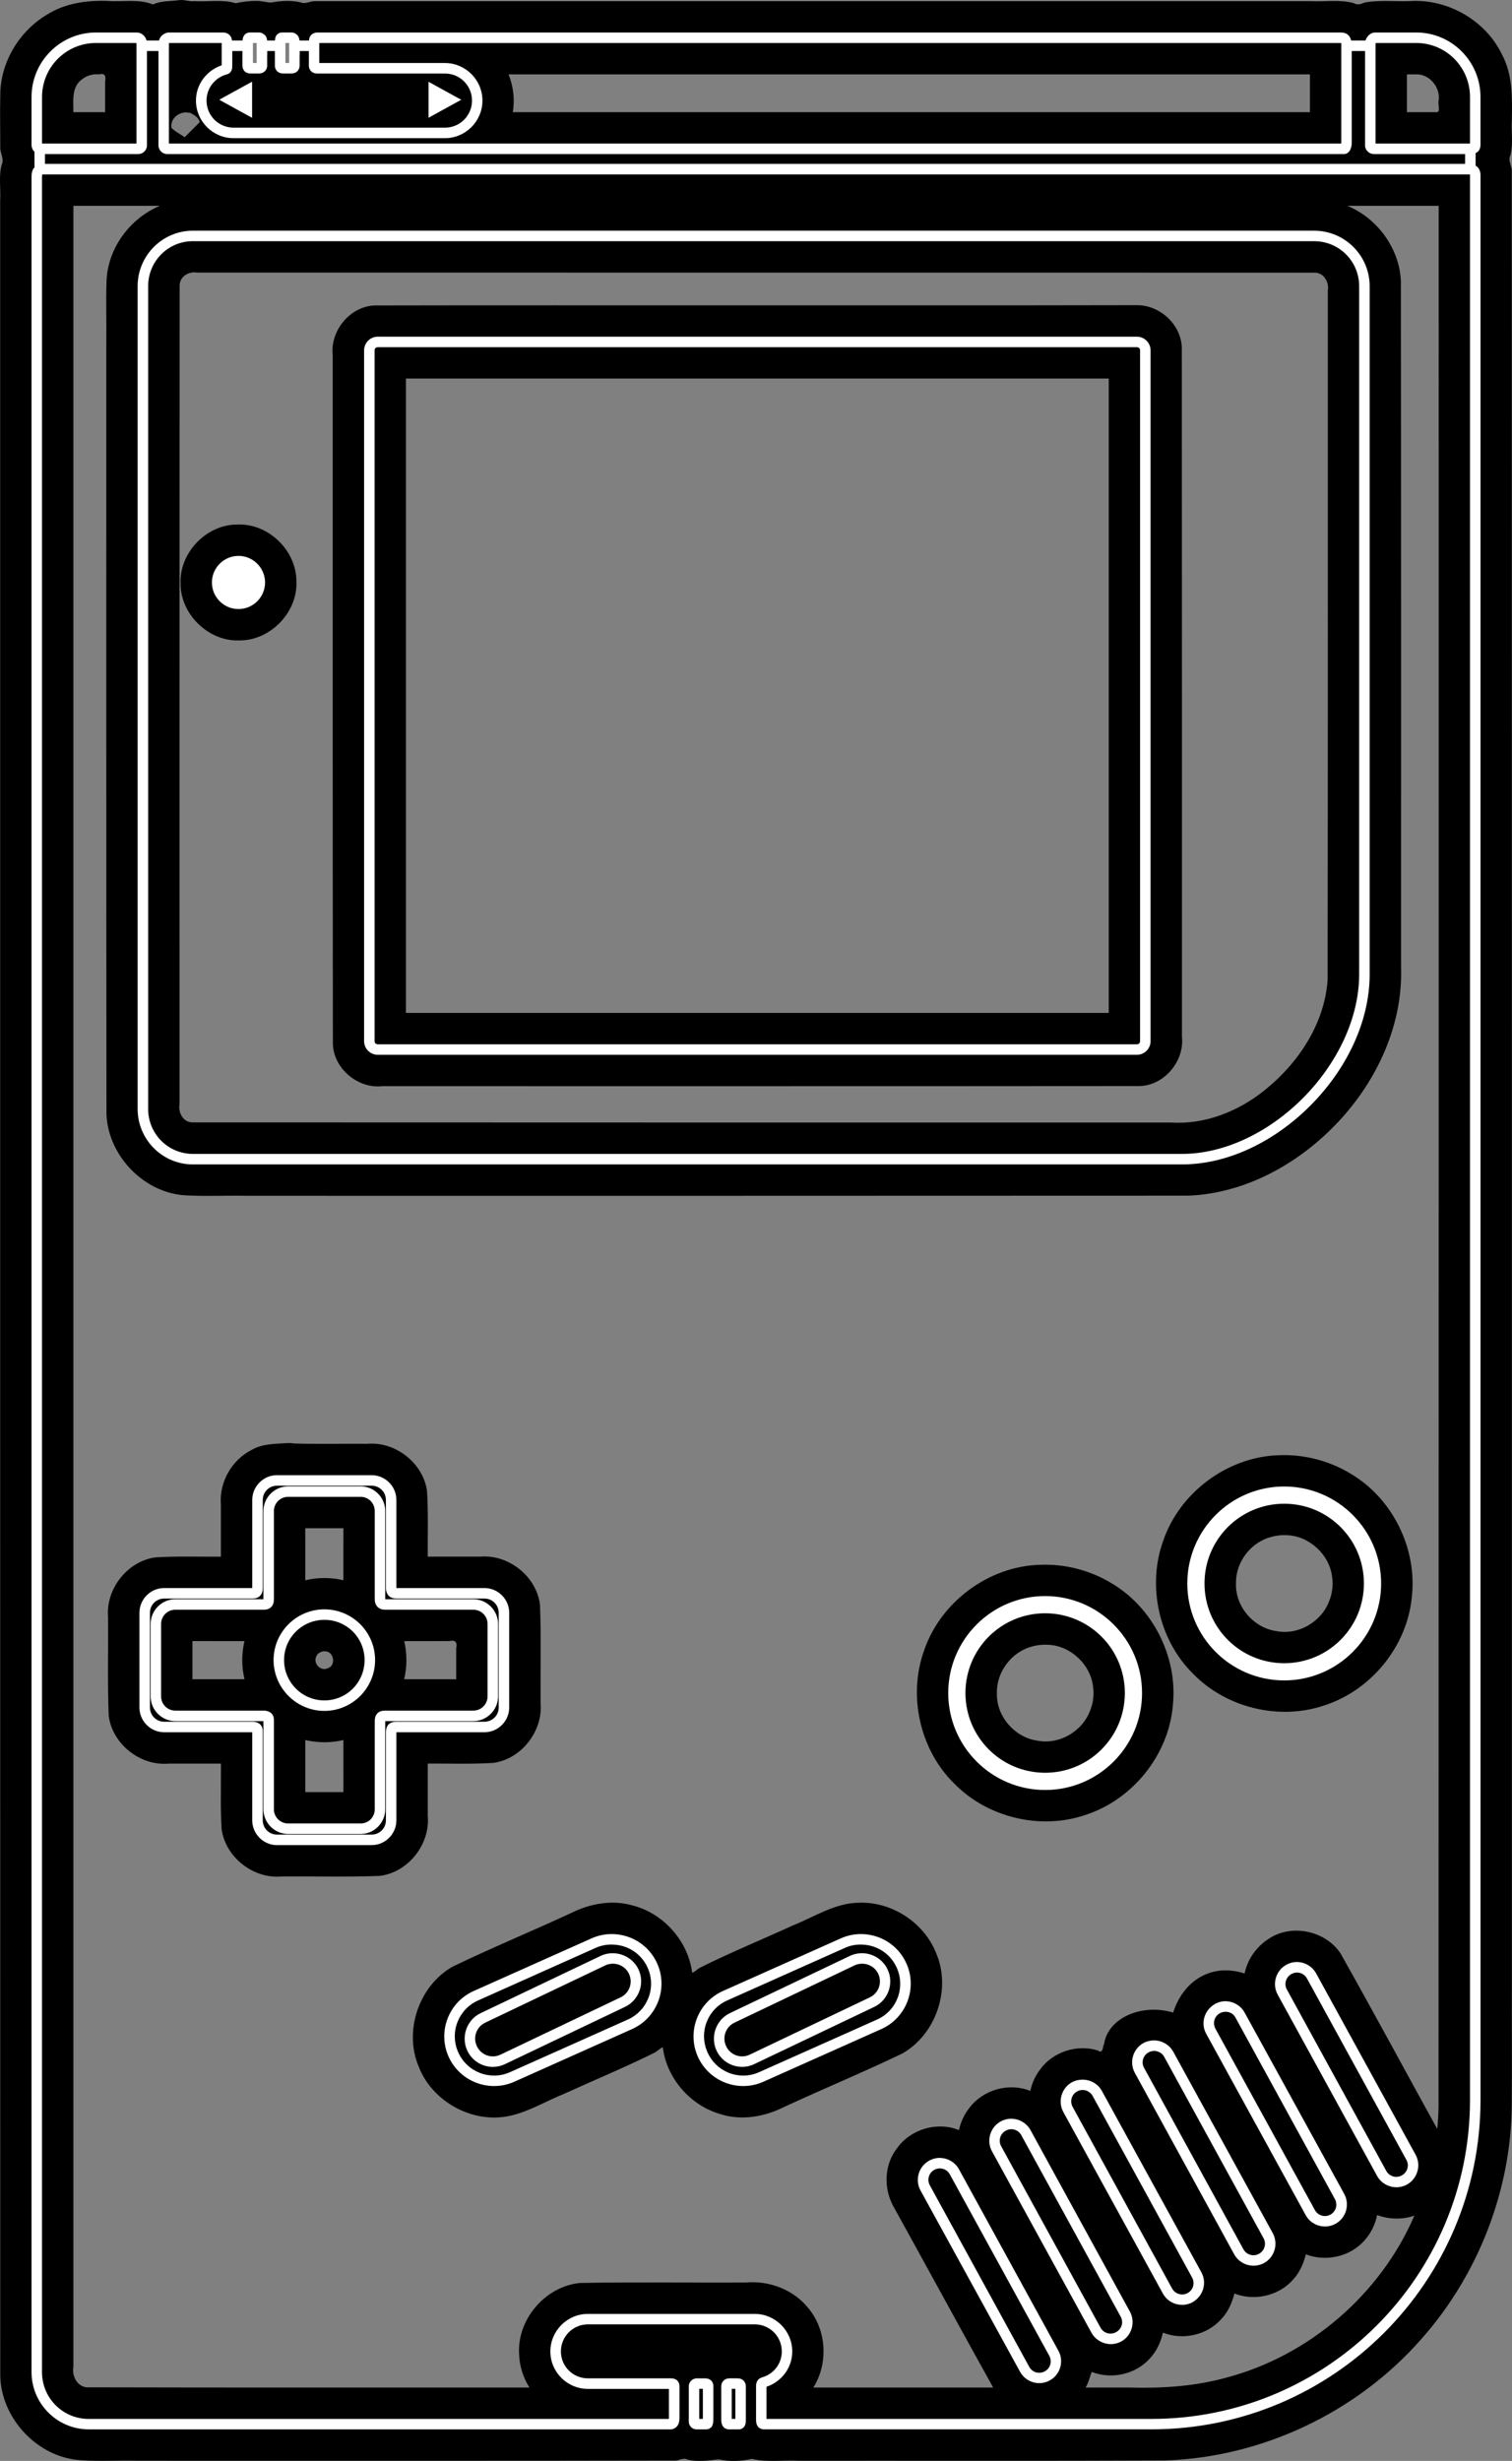 <?xml version="1.0" encoding="UTF-8" standalone="no"?>
<!-- Generator: Adobe Illustrator 13.0.0, SVG Export Plug-In . SVG Version: 6.00 Build 14948)  -->

<svg
   version="1.2"
   id="Layer_3"
   x="0px"
   y="0px"
   width="192.833"
   height="313.693"
   viewBox="0 0 192.833 313.693"
   xml:space="preserve"
   sodipodi:docname="controller.svg"
   inkscape:version="1.1.2 (0a00cf5339, 2022-02-04)"
   xmlns:inkscape="http://www.inkscape.org/namespaces/inkscape"
   xmlns:sodipodi="http://sodipodi.sourceforge.net/DTD/sodipodi-0.dtd"
   xmlns="http://www.w3.org/2000/svg"
   xmlns:svg="http://www.w3.org/2000/svg"
   xmlns:rdf="http://www.w3.org/1999/02/22-rdf-syntax-ns#"
   xmlns:cc="http://creativecommons.org/ns#"
   xmlns:dc="http://purl.org/dc/elements/1.1/"
   xmlns:ns="&amp;ns_sfw;"><rect x="0" y="0" width="192.833" height="313.693" fill="#808080" stroke="none"/><defs
   id="defs43" /><sodipodi:namedview
   id="namedview41"
   pagecolor="#ffffff"
   bordercolor="#666666"
   borderopacity="1.0"
   inkscape:pageshadow="2"
   inkscape:pageopacity="0.0"
   inkscape:pagecheckerboard="0"
   showgrid="false"
   fit-margin-top="0"
   fit-margin-left="0"
   fit-margin-right="0"
   fit-margin-bottom="0"
   inkscape:zoom="1.451521"
   inkscape:cx="27.212833"
   inkscape:cy="127.10804"
   inkscape:window-width="1920"
   inkscape:window-height="996"
   inkscape:window-x="0"
   inkscape:window-y="0"
   inkscape:window-maximized="1"
   inkscape:current-layer="Layer_3" />
<path
   id="path3"
   style="fill:#000000"
   d="m 22.891,0.015 c -1.13,0.162 -2.326,0.062 -3.385,0.553 -1.848,-0.742 -3.869,-0.293 -5.8,-0.449 -2.637,-0.084 -5.374,0.284 -7.65,1.708 -3.621,2.125 -6.064,6.186 -6.021,10.413 -0.054,2.18 0.004,4.363 -0.001,6.541 -0.035,0.762 0.541,1.48 0.182,2.21 -0.399,1.481 -0.106,3.037 -0.195,4.551 0.003,92.446 -0.007,184.893 0.012,277.339 0.137,5.433 4.767,10.359 10.213,10.714 2.453,0.182 4.917,0.007 7.375,0.072 22.866,-0.008 45.732,0.025 68.598,-0.025 0.513,-0.056 0.976,-0.392 1.477,-0.115 1.298,0.317 2.678,0.104 3.954,-0.036 1.389,0.311 2.875,0.241 4.236,-0.06 1.94,0.466 3.947,0.135 5.919,0.237 15.589,-0.013 31.179,0.036 46.768,-0.035 12.402,-0.394 24.504,-6.145 32.687,-15.466 7.218,-8.128 11.443,-18.874 11.543,-29.757 0.044,-5.246 -0.006,-10.492 0.016,-15.738 -0.004,-76.93 0.01,-153.861 -0.014,-230.791 0.051,-0.738 -0.548,-1.412 -0.16,-2.111 0.349,-1.523 0.084,-2.973 0.17,-4.48 0.047,-2.828 0.112,-5.81 -1.275,-8.374 -2.102,-4.344 -6.96,-7.108 -11.765,-6.77 -1.911,0.062 -3.856,-0.169 -5.743,0.182 -0.479,0.192 -0.909,0.355 -1.385,0.067 -1.8,-0.483 -3.685,-0.15 -5.522,-0.248 H 40.266 c -0.688,-0.038 -1.334,0.448 -1.991,0.134 -1.201,-0.25 -2.481,-0.185 -3.671,0.042 -0.633,0.014 -1.32,-0.258 -1.991,-0.2 -0.857,-0.013 -1.747,0.119 -2.554,0.287 -1.71,-0.515 -3.513,-0.153 -5.266,-0.263 -0.657,0.086 -1.25,-0.213 -1.902,-0.129 z m 10.09,5.186 c 1.294,0.335 1.522,2.397 0.258,2.924 -0.458,0.189 -1.321,0.305 -1.56,-0.189 -0.131,-0.674 -0.477,-1.375 -0.481,-2.033 0.353,-0.597 1.117,-0.893 1.783,-0.702 z m 4.141,0 c 1.294,0.335 1.522,2.397 0.258,2.924 -0.458,0.189 -1.321,0.305 -1.56,-0.189 -0.131,-0.674 -0.477,-1.375 -0.481,-2.033 0.353,-0.597 1.117,-0.893 1.783,-0.702 z m -24.516,4.279 c 0.773,-0.202 0.932,0.202 0.801,0.902 V 14.302 H 9.359 c 0.015,-1.404 -0.256,-3.14 1.008,-4.119 0.618,-0.517 1.432,-0.79 2.238,-0.703 z m 154.453,0.002 V 14.301 H 65.404 c 0.26,-1.616 0.072,-3.303 -0.547,-4.818 z m 13.465,0 c 1.751,-0.114 3.216,1.64 2.951,3.343 -0.149,0.477 0.365,1.616 -0.4,1.477 h -3.645 V 9.482 Z M 24.227,14.373 c 0.529,0.261 1.081,0.583 1.252,1.191 -0.645,0.645 -1.29,1.29 -1.936,1.936 -0.537,-0.426 -1.258,-0.73 -1.686,-1.227 -0.176,-1.19 1.085,-2.149 2.201,-1.903 l 0.1,0.002 z m -3.82,11.861 c -3.862,1.591 -6.716,5.478 -6.824,9.69 -0.085,2.682 0.01,5.368 -0.029,8.052 0.002,32.687 -0.012,65.376 0.021,98.063 0.222,5.36 4.903,10.154 10.296,10.342 2.574,0.129 5.154,-0.007 7.732,0.047 39.992,-7.2e-4 79.985,0.01 119.977,-0.017 7.327,-0.301 14.15,-4.132 19.092,-9.409 4.964,-5.282 8.265,-12.407 8.01,-19.746 -0.002,-29.153 0.013,-58.306 -0.021,-87.459 -0.189,-4.15 -3.014,-7.988 -6.832,-9.562 h 11.65 c -0.001,80.782 0.01,161.564 -0.015,242.345 -0.015,0.934 -0.069,1.868 -0.165,2.797 -4.114,-7.458 -8.152,-14.961 -12.336,-22.379 -1.938,-2.921 -6.292,-3.821 -9.198,-1.834 -1.536,0.987 -2.671,2.6 -3.034,4.394 -4.473,-1.43 -7.918,1.179 -9.109,4.984 -3.916,-1.181 -8.276,0.6 -8.812,3.988 -0.227,0.468 -0.11,1.326 -0.813,0.839 -2.644,-0.821 -5.71,0.169 -7.341,2.416 -0.604,0.812 -1.058,1.747 -1.25,2.744 -2.713,-1.104 -6.054,-0.168 -7.794,2.191 -0.649,0.811 -1.097,1.812 -1.317,2.803 -2.765,-1.134 -6.169,-0.123 -7.892,2.311 -1.686,2.135 -1.735,5.239 -0.385,7.555 4.235,7.637 8.391,15.318 12.645,22.946 h -22.93 c 1.935,-3.091 1.692,-7.368 -0.679,-10.161 -1.884,-2.332 -4.971,-3.488 -7.929,-3.226 -7.039,0.029 -14.082,-0.065 -21.119,0.056 -4.414,0.403 -8.069,4.614 -7.803,9.048 0.039,1.512 0.511,3.005 1.317,4.283 -18.843,-0.008 -37.687,0.026 -56.529,-0.027 -1.192,-0.17 -1.83,-1.472 -1.629,-2.581 V 26.234 H 20.406 Z m 147.271,8.521 c 1.141,-0.005 1.869,1.233 1.664,2.28 -0.004,29.285 0.016,58.571 -0.026,87.855 -0.375,5.603 -3.737,10.635 -8.03,14.08 -3.348,2.693 -7.618,4.407 -11.961,4.115 -41.629,-1.8e-4 -83.259,0.009 -124.887,-0.016 -1.095,-0.067 -1.733,-1.271 -1.543,-2.276 8.6e-4,-34.825 -0.01,-69.65 0.017,-104.474 0.044,-1.081 1.188,-1.759 2.194,-1.574 47.524,-0.004 95.048,-5.37e-4 142.572,0.01 z m -22.793,4.145 c -17.047,0.042 -34.096,0.007 -51.144,0.02 -15.333,0.011 -30.667,-0.02 -45.999,0.018 -3.138,0.143 -5.667,3.262 -5.306,6.356 10e-4,29.27 -0.011,58.541 0.018,87.81 0.113,3.127 3.195,5.683 6.282,5.352 32.217,-0.001 64.435,0.011 96.652,-0.018 3.127,-0.113 5.684,-3.193 5.352,-6.28 -0.003,-29.295 0.009,-58.592 -0.018,-87.886 -0.122,-2.979 -2.88,-5.446 -5.836,-5.371 z m -3.484,9.355 V 129.117 H 51.773 V 48.256 Z M 30.209,66.863 c -3.882,0.011 -7.314,3.574 -7.183,7.454 -0.058,3.933 3.534,7.459 7.468,7.32 3.927,0.049 7.454,-3.534 7.312,-7.467 0.033,-3.994 -3.595,-7.515 -7.598,-7.307 z m 6.432,117.086 c -1.543,0.107 -3.174,0.059 -4.556,0.875 -2.537,1.28 -4.152,4.133 -3.913,6.97 v 6.635 c -2.789,0.019 -5.588,-0.084 -8.369,0.09 -3.564,0.495 -6.328,4.03 -6.019,7.604 0.035,4.188 -0.084,8.384 0.078,12.567 0.447,3.607 4.01,6.431 7.62,6.118 h 6.695 c 0.019,2.789 -0.084,5.588 0.09,8.369 0.495,3.564 4.03,6.328 7.604,6.019 4.187,-0.035 8.381,0.084 12.563,-0.078 3.609,-0.443 6.435,-4.009 6.122,-7.62 v -6.695 c 2.787,-0.019 5.585,0.084 8.366,-0.089 3.567,-0.489 6.332,-4.03 6.023,-7.605 -0.035,-4.187 0.084,-8.383 -0.078,-12.565 -0.445,-3.61 -4.011,-6.433 -7.622,-6.12 h -6.693 c -0.019,-2.788 0.085,-5.587 -0.09,-8.367 -0.495,-3.564 -4.03,-6.328 -7.604,-6.019 -3.122,-0.028 -6.254,0.056 -9.37,-0.041 -0.279,-0.062 -0.562,-0.06 -0.846,-0.049 z m 126.402,1.549 c -6.486,0.213 -12.563,4.72 -14.675,10.853 -2.108,5.768 -0.595,12.668 3.781,16.991 4.241,4.367 11.024,6.01 16.787,4.033 5.952,-1.929 10.516,-7.534 11.117,-13.775 0.72,-6.177 -2.447,-12.616 -7.823,-15.762 -2.742,-1.664 -5.983,-2.485 -9.187,-2.339 z m -119.246,9.303 c 0.002,2.21 -0.014,4.419 -0.004,6.629 -1.59,-0.376 -3.27,-0.374 -4.859,0.006 0.012,-2.212 -0.01,-4.423 -0.004,-6.635 h 4.867 z m 120.307,0.887 c 2.881,0.081 5.494,2.507 5.793,5.373 0.136,0.842 0.032,1.99 -0.327,2.882 -0.932,2.721 -3.934,4.535 -6.776,3.972 -2.895,-0.399 -5.246,-3.103 -5.163,-6.037 -0.075,-2.704 1.846,-5.273 4.462,-5.959 0.651,-0.188 1.334,-0.268 2.011,-0.231 z m -31.551,3.777 c -6.486,0.212 -12.556,4.719 -14.674,10.848 -2.114,5.782 -0.59,12.697 3.803,17.021 4.244,4.35 11.014,5.984 16.768,4.007 6.015,-1.949 10.606,-7.659 11.132,-13.974 0.642,-6.151 -2.564,-12.516 -7.928,-15.615 -2.724,-1.629 -5.931,-2.432 -9.101,-2.287 z m -107.107,9.721 c 1.911,0.007 3.822,0.009 5.732,0.006 -0.376,1.589 -0.377,3.27 0.008,4.857 -2.214,-0.011 -4.427,0.007 -6.641,0.004 v -4.865 c 0.3,-6.5e-4 0.6,-10e-4 0.9,-0.002 z m 31.857,0 c 0.772,-0.177 1.041,0.147 0.879,0.902 v 3.965 c -2.213,0.003 -4.426,-0.011 -6.639,-0.004 0.383,-1.588 0.383,-3.268 0.008,-4.857 1.917,0.003 3.835,0.001 5.752,-0.006 z m 76.32,0.469 c 2.878,0.086 5.484,2.508 5.783,5.371 0.136,0.843 0.031,1.992 -0.327,2.886 -0.943,2.748 -4,4.566 -6.863,3.952 -2.864,-0.437 -5.166,-3.13 -5.075,-6.039 -0.068,-2.735 1.912,-5.325 4.571,-5.97 0.621,-0.169 1.268,-0.231 1.911,-0.199 z m -92.117,0.836 c 1.091,0.059 1.375,1.81 0.301,2.154 -0.904,0.451 -1.906,-0.606 -1.471,-1.498 0.168,-0.46 0.704,-0.701 1.17,-0.656 z m -2.328,11.363 c 1.518,0.315 3.106,0.306 4.615,-0.053 -0.012,2.212 0.018,4.424 0.002,6.637 h -4.861 c 10e-4,-2.214 0.003,-4.428 0,-6.643 0.081,0.019 0.163,0.039 0.244,0.059 z m 70.33,20.686 c -3.04,0.042 -5.643,1.8 -8.38,2.889 -3.931,1.799 -7.94,3.438 -11.808,5.368 -0.343,0.136 -0.844,0.708 -1.047,0.639 -0.529,-4.084 -3.734,-7.622 -7.733,-8.586 -2.592,-0.71 -5.356,-0.176 -7.723,1.009 -5.015,2.325 -10.131,4.433 -15.109,6.835 -4.259,2.427 -6.22,8.136 -4.337,12.667 1.707,4.52 6.887,7.378 11.619,6.35 2.474,-0.537 4.654,-1.898 6.986,-2.828 3.809,-1.737 7.684,-3.338 11.434,-5.197 0.376,-0.165 0.858,-0.672 1.121,-0.715 0.491,3.965 3.517,7.411 7.342,8.512 2.704,0.869 5.653,0.339 8.145,-0.919 4.993,-2.309 10.082,-4.414 15.04,-6.797 4.307,-2.428 6.285,-8.203 4.35,-12.76 -1.544,-3.939 -5.673,-6.636 -9.901,-6.468 z m 66.182,39.832 c 1.501,0.54 3.182,0.577 4.693,0.053 -4.333,10.054 -13.445,17.882 -24.031,20.663 -3.979,1.091 -8.127,1.367 -12.237,1.251 h -5.671 c 0.397,-0.584 0.552,-1.469 0.797,-1.988 2.514,0.978 5.556,0.318 7.377,-1.689 0.868,-0.915 1.438,-2.117 1.693,-3.324 2.522,0.999 5.59,0.333 7.413,-1.694 0.878,-0.894 1.422,-2.138 1.706,-3.292 2.562,1.002 5.676,0.298 7.494,-1.785 0.831,-0.884 1.344,-2.109 1.621,-3.213 2.562,1.001 5.676,0.298 7.492,-1.787 0.811,-0.901 1.36,-2.031 1.592,-3.219 z"
   sodipodi:nodetypes="ccccccccccccccccccccccccccccccccccccccccccccccccccccccccccccccccccccccccccccccccccccccccccccccccccccccccccccsccccccccsssccccccccssccccccccccccccccccccccccccccccccccccccccccccccccccccccccccccccccccccccccccccccccccccccccccccccccccccccccccccccccccccccccccccc" />




































<path
   id="path879"
   d="m 12.24,4.142 c -4.53,0 -8.219,3.689 -8.219,8.219 v 6.127 c 0,0.274 0.116,0.633 0.377,0.859 v 2.012 c -0.044,0.051 -0.115,0.087 -0.146,0.143 -0.189,0.333 -0.23,0.681 -0.23,1.004 V 302.369 c 0,4.022 3.276,7.299 7.299,7.299 h 74.227 c 0.355,0 0.702,-0.228 0.879,-0.502 0.175,-0.273 0.229,-0.588 0.229,-0.941 v -4.057 c 0,-0.229 -0.073,-0.53 -0.293,-0.732 -0.22,-0.202 -0.51,-0.27 -0.752,-0.27 h -10.625 c -1.91,0 -3.451,-1.522 -3.451,-3.432 0,-1.91 1.541,-3.451 3.451,-3.451 h 21.27 c 1.911,0 3.451,1.542 3.451,3.451 0,1.617 -1.102,2.947 -2.594,3.326 v 0.021 c -0.31,0.081 -0.506,0.324 -0.586,0.521 -0.08,0.197 -0.104,0.377 -0.104,0.564 v 4.057 c 0.001,0.222 -0.024,0.427 0.062,0.732 0.044,0.151 0.129,0.354 0.314,0.502 0.184,0.146 0.418,0.209 0.605,0.209 h 49.439 c 23.18,0 41.975,-18.816 41.975,-41.996 V 22.289 c 0,-0.325 -0.091,-0.643 -0.312,-0.92 -0.081,-0.101 -0.2,-0.177 -0.316,-0.252 v -1.598 c 0.086,-0.038 0.168,-0.088 0.248,-0.152 0.278,-0.225 0.377,-0.597 0.377,-0.879 v -6.127 c 0,-4.53 -3.665,-8.219 -8.189,-8.219 h -5.23 -0.006 c -0.415,0 -0.754,0.235 -0.963,0.502 -0.125,0.16 -0.219,0.335 -0.275,0.523 h -1.828 c -0.063,-0.255 -0.162,-0.492 -0.344,-0.668 -0.287,-0.284 -0.66,-0.355 -0.955,-0.355 H 40.48 c -0.288,0 -0.701,0.136 -0.898,0.439 -0.137,0.212 -0.166,0.403 -0.176,0.584 h -1.201 c -0.014,-0.133 -0.046,-0.28 -0.115,-0.439 -0.112,-0.26 -0.483,-0.586 -0.877,-0.586 h -1.297 c -0.206,0 -0.455,0.126 -0.586,0.273 -0.131,0.147 -0.182,0.265 -0.209,0.375 -0.035,0.135 -0.05,0.257 -0.057,0.377 h -0.996 c -0.011,-0.154 -0.043,-0.319 -0.139,-0.502 -0.146,-0.276 -0.549,-0.523 -0.879,-0.523 h -1.213 c -0.221,0 -0.472,0.112 -0.607,0.252 -0.134,0.14 -0.192,0.28 -0.23,0.396 -0.044,0.137 -0.062,0.261 -0.072,0.377 h -1.334 c -0.029,-0.205 -0.085,-0.406 -0.219,-0.584 -0.185,-0.244 -0.519,-0.439 -0.881,-0.439 h -6.9 -0.004 v -0.002 c -0.446,0 -0.845,0.246 -1.066,0.523 -0.127,0.16 -0.201,0.328 -0.25,0.502 h -1.584 c -0.05,-0.188 -0.133,-0.363 -0.258,-0.521 -0.209,-0.266 -0.568,-0.502 -0.984,-0.502 h -5.207 z m 158.814,1.318 h 0.004 c -0.034,-0.032 0,-0.026 0,0.188 V 18.134 c 0,0.104 -0.011,0.104 -0.021,0.166 H 21.543 V 5.566 c 0,0.019 5.3e-4,-0.061 0.019,-0.084 0.019,-0.023 4.9e-4,0 0.021,0 h 6.691 v 2.844 c -1.893,0.639 -3.283,2.395 -3.283,4.496 0,2.634 2.155,4.791 4.789,4.791 h 26.959 c 2.634,0 4.789,-2.156 4.789,-4.791 0,-2.634 -2.155,-4.789 -4.789,-4.789 H 40.721 V 5.482 H 171.014 c 0.089,0 0.075,0.012 0.041,-0.021 z m -158.814,0.021 h 5.125 c 0.013,0.024 0.041,0.058 0.041,0.084 V 18.302 H 5.361 v -5.939 c -0.001,-3.807 3.073,-6.881 6.879,-6.881 z m 20.016,0 h 0.48 v 2.551 h -0.48 z m 4.141,0 h 0.48 v 2.551 h -0.48 z m 139.074,0 h 5.146 c 3.807,0 6.859,3.074 6.859,6.881 v 5.939 H 175.43 V 5.566 c 0,-0.026 0.029,-0.06 0.041,-0.084 z M 18.744,6.507 h 1.467 V 18.531 c 0,0.607 0.5,1.107 1.107,1.107 H 171.414 c 0.44,0 0.699,-0.339 0.816,-0.605 0.117,-0.266 0.166,-0.541 0.166,-0.898 V 6.507 h 1.695 V 18.531 c 0,0.607 0.521,1.107 1.129,1.107 h 11.631 v 1.25 H 5.736 v -1.25 H 17.637 c 0.606,0 1.107,-0.5 1.107,-1.107 z m 10.881,0 h 1.293 v 1.881 c 0,0.24 0.086,0.494 0.271,0.689 0.185,0.195 0.474,0.293 0.732,0.293 h 1.107 c 0.572,0 1.045,-0.416 1.045,-0.982 v -1.881 h 0.984 v 1.881 c 0,0.181 0.053,0.42 0.25,0.648 0.197,0.228 0.513,0.334 0.775,0.334 h 1.088 c 0.231,0 0.475,-0.057 0.688,-0.23 0.212,-0.173 0.355,-0.469 0.355,-0.752 v -1.881 h 1.18 v 1.883 c 0,0.228 0.092,0.508 0.312,0.711 0.22,0.203 0.488,0.271 0.73,0.271 h 16.314 c 1.91,0 3.449,1.539 3.449,3.449 0,1.911 -1.539,3.451 -3.449,3.451 h -26.959 c -1.91,0 -3.449,-1.54 -3.449,-3.451 0,-1.617 1.122,-2.97 2.613,-3.346 0.307,-0.083 0.505,-0.325 0.584,-0.521 0.08,-0.197 0.084,-0.376 0.084,-0.564 z m 2.525,3.91 -0.502,0.271 -3.158,1.736 -0.521,0.293 0.521,0.291 3.158,1.736 0.502,0.271 v -0.562 -3.473 z m 22.504,0 v 0.564 3.473 0.562 l 0.48,-0.271 3.158,-1.736 0.543,-0.293 -0.543,-0.291 -3.158,-1.736 z M 5.402,22.234 H 187.455 c 0.006,0.013 0.021,0.021 0.021,0.062 V 267.679 c 0,22.456 -18.181,40.658 -40.637,40.658 H 97.756 c -0.002,-0.053 0.001,-0.042 0,-0.105 v -3.994 c 1.901,-0.636 3.283,-2.392 3.283,-4.498 0,-2.632 -2.155,-4.789 -4.789,-4.789 h -21.27 c -2.634,0 -4.789,2.157 -4.789,4.789 0,2.634 2.155,4.77 4.789,4.77 h 10.33 v 3.723 c 0,0.087 -0.01,0.07 -0.019,0.105 h -73.973 c -3.301,0.007 -5.961,-2.658 -5.961,-5.957 V 22.517 c 0,-0.153 0.027,-0.228 0.041,-0.271 z m 19.199,7.172 c -3.892,0 -7.049,3.178 -7.049,7.07 V 141.359 c 0,3.893 3.157,7.068 7.049,7.068 H 150.752 c 5.978,0 11.936,-3.028 16.418,-7.549 4.484,-4.518 7.51,-10.562 7.51,-16.686 V 36.476 c 0,-3.893 -3.179,-7.068 -7.066,-7.068 z m 0.002,1.336 -0.002,0.004 H 167.611 c 3.169,0 5.73,2.561 5.73,5.729 v 87.711 c 0,5.682 -2.858,11.436 -7.133,15.748 -4.274,4.312 -9.935,7.152 -15.455,7.152 H 24.603 c -3.169,0 -5.709,-2.561 -5.709,-5.73 V 36.474 c 0,-3.169 2.541,-5.732 5.709,-5.732 z m 23.568,12.176 c -0.95,0 -1.736,0.786 -1.736,1.736 v 88.066 c 0,0.95 0.786,1.734 1.736,1.734 h 96.832 c 0.95,0 1.734,-0.785 1.734,-1.734 V 44.654 c 0,-0.95 -0.784,-1.736 -1.734,-1.736 z m 0,1.338 h 96.832 c 0.227,0 0.396,0.17 0.396,0.396 v 88.066 c 0,0.227 -0.17,0.398 -0.396,0.398 H 48.172 c -0.227,0 -0.398,-0.171 -0.398,-0.398 V 44.654 c -10e-4,-0.227 0.171,-0.398 0.398,-0.398 z m -17.756,26.604 c -1.866,0 -3.389,1.523 -3.389,3.389 0,1.866 1.523,3.387 3.389,3.387 1.865,0 3.389,-1.521 3.389,-3.387 0,-1.866 -1.524,-3.389 -3.389,-3.389 z m 4.914,117.178 c -1.735,0 -3.158,1.424 -3.158,3.158 v 11.209 c 0,0.039 0.002,-0.002 0,0.021 h -11.231 c -1.735,0 -3.158,1.423 -3.158,3.158 v 12.066 c 0,1.735 1.423,3.158 3.158,3.158 h 11.23 c 0.004,0.031 0,-0.013 0,0.041 v 11.189 c 0,1.735 1.423,3.158 3.158,3.158 h 12.066 c 1.734,0 3.158,-1.423 3.158,-3.158 v -11.189 c 0,-0.076 -0.005,-0.015 0,-0.041 h 11.229 c 1.736,0 3.16,-1.423 3.16,-3.158 v -12.066 c 0,-1.735 -1.424,-3.158 -3.16,-3.158 h -11.209 c -0.032,0 10e-4,0.003 -0.019,0 V 191.195 c 0,-1.734 -1.424,-3.156 -3.158,-3.156 h -12.066 z m 0,1.34 h 12.066 c 1.011,0 1.82,0.808 1.82,1.818 v 11.271 c 0,0.391 0.162,0.814 0.479,1.047 0.318,0.231 0.634,0.25 0.879,0.25 h 11.209 c 1.013,0 1.82,0.809 1.82,1.82 v 12.066 c 0,1.012 -0.808,1.818 -1.82,1.818 h -11.229 c -0.354,-0.001 -0.773,0.073 -1.045,0.396 -0.272,0.323 -0.293,0.68 -0.293,0.984 v 11.188 c 0,1.013 -0.809,1.818 -1.82,1.818 h -12.066 c -1.011,0 -1.82,-0.806 -1.82,-1.818 v -11.188 c 0,-0.252 0.029,-0.558 -0.209,-0.9 -0.236,-0.341 -0.677,-0.48 -1.064,-0.48 h -11.295 c -1.012,0 -1.818,-0.809 -1.818,-1.82 V 205.582 c 0,-1.012 0.806,-1.818 1.818,-1.818 h 11.293 c 0.297,0 0.656,-0.06 0.941,-0.355 0.285,-0.295 0.336,-0.663 0.336,-1.004 v -11.209 c 10e-4,-1.012 0.808,-1.819 1.818,-1.818 z m 1.422,0.086 c -1.735,0 -3.158,1.423 -3.158,3.158 v 11.209 c 0,0.038 0.002,-5.2e-4 0,0.021 h -11.23 c -1.734,0 -3.156,1.424 -3.156,3.158 v 9.223 c 0,1.734 1.422,3.158 3.156,3.158 h 11.23 c 0.004,0.031 0,-0.013 0,0.041 v 11.189 c 0,1.734 1.423,3.156 3.158,3.156 h 9.242 c 1.734,0 3.139,-1.422 3.139,-3.156 v -11.189 c 0,-0.077 -0.004,-0.017 0,-0.041 h 11.229 c 1.735,0 3.16,-1.424 3.16,-3.158 v -9.223 c 0,-1.735 -1.425,-3.158 -3.16,-3.158 h -11.209 c -0.033,0 4.7e-4,0.003 -0.019,0 v -11.23 c 0,-1.735 -1.404,-3.158 -3.139,-3.158 z m 127.031,0.019 c -6.818,0 -12.359,5.541 -12.359,12.359 0,6.819 5.541,12.359 12.359,12.359 6.818,0 12.359,-5.54 12.359,-12.359 0,-6.818 -5.541,-12.359 -12.359,-12.359 z m -127.031,1.318 h 9.242 c 1.011,0 1.801,0.808 1.801,1.82 v 11.271 c 0,0.39 0.161,0.813 0.479,1.045 0.319,0.232 0.636,0.252 0.879,0.252 h 11.209 c 1.012,0 1.82,0.809 1.82,1.82 v 9.223 c 0,1.011 -0.809,1.818 -1.82,1.818 h -11.229 c -0.354,0 -0.774,0.073 -1.045,0.396 -0.271,0.323 -0.293,0.679 -0.293,0.984 v 11.188 c 0,1.011 -0.79,1.818 -1.801,1.818 h -9.242 c -1.011,0 -1.82,-0.808 -1.82,-1.818 v -11.188 c 0,-0.252 0.029,-0.559 -0.209,-0.9 -0.238,-0.342 -0.699,-0.48 -1.086,-0.48 h -11.273 c -1.012,0 -1.818,-0.807 -1.818,-1.818 v -9.223 c 0,-1.012 0.807,-1.82 1.818,-1.82 h 11.273 c 0.297,0 0.675,-0.059 0.961,-0.354 0.285,-0.297 0.334,-0.664 0.334,-1.006 v -11.209 c 0,-1.013 0.809,-1.82 1.82,-1.82 z m 127.031,0.877 c 5.62,0 10.164,4.545 10.164,10.166 0,5.62 -4.544,10.164 -10.164,10.164 -5.621,0 -10.166,-4.544 -10.166,-10.164 0,-5.621 4.545,-10.166 10.166,-10.166 z m -30.49,11.771 c -6.817,0 -12.359,5.542 -12.359,12.359 0,6.818 5.542,12.361 12.359,12.361 6.818,0 12.359,-5.543 12.359,-12.361 0,-6.817 -5.541,-12.359 -12.359,-12.359 z m -91.918,1.693 c -3.565,0 -6.484,2.897 -6.484,6.463 0,3.566 2.919,6.482 6.484,6.482 3.565,0 6.463,-2.917 6.463,-6.482 0,-3.565 -2.898,-6.463 -6.463,-6.463 z m 91.918,0.502 c 5.621,0 10.164,4.543 10.164,10.164 0,5.62 -4.542,10.164 -10.164,10.164 -5.62,0 -10.164,-4.543 -10.164,-10.164 0,-5.621 4.543,-10.164 10.164,-10.164 z m -91.918,0.836 c 2.842,0 5.123,2.283 5.123,5.125 0,2.843 -2.281,5.145 -5.123,5.145 -2.842,0 -5.146,-2.302 -5.146,-5.145 0,-2.841 2.304,-5.125 5.146,-5.125 z m 36.518,40.055 c -0.823,0.017 -1.649,0.189 -2.447,0.545 l -15.037,6.713 c -3.188,1.425 -4.623,5.176 -3.199,8.363 1.425,3.188 5.198,4.625 8.387,3.199 l 15.016,-6.711 c 3.188,-1.426 4.624,-5.179 3.199,-8.367 -1.069,-2.391 -3.449,-3.79 -5.918,-3.742 z m 31.789,0 c -0.823,0.017 -1.649,0.189 -2.447,0.545 l -15.037,6.713 c -3.188,1.425 -4.623,5.176 -3.199,8.363 1.425,3.188 5.177,4.625 8.365,3.199 l 15.037,-6.711 c 3.188,-1.426 4.623,-5.179 3.199,-8.367 -1.069,-2.391 -3.45,-3.79 -5.918,-3.742 z m -31.75,1.33 0.002,0.01 c 1.948,-0.041 3.818,1.052 4.664,2.947 1.13,2.527 -0.003,5.48 -2.531,6.609 l -15.018,6.705 c -2.529,1.13 -5.48,-0.005 -6.609,-2.531 -1.129,-2.528 0.004,-5.478 2.531,-6.607 l 15.016,-6.713 c 0.633,-0.282 1.297,-0.406 1.945,-0.42 z m 31.77,0 0.002,0.01 c 1.947,-0.041 3.815,1.052 4.662,2.947 1.13,2.527 0.019,5.48 -2.51,6.609 l -15.037,6.705 c -2.526,1.13 -5.459,-0.005 -6.588,-2.531 -1.13,-2.528 -0.02,-5.478 2.51,-6.607 l 15.037,-6.713 c 0.633,-0.282 1.274,-0.406 1.924,-0.42 z m -31.709,1.111 c -0.468,0.021 -0.933,0.123 -1.381,0.336 l -15.309,7.301 c -1.787,0.852 -2.546,3.022 -1.693,4.812 0.853,1.785 3.002,2.543 4.789,1.691 l 15.309,-7.299 c 1.786,-0.852 2.567,-3.001 1.717,-4.789 -0.64,-1.34 -2.03,-2.109 -3.432,-2.049 z m 31.789,0 c -0.468,0.021 -0.933,0.123 -1.379,0.336 l -15.311,7.299 c -1.786,0.853 -2.546,3.022 -1.693,4.811 0.852,1.785 3.003,2.544 4.789,1.693 l 15.311,-7.299 c 1.787,-0.854 2.544,-3.002 1.693,-4.789 -0.639,-1.34 -2.009,-2.11 -3.41,-2.051 z m 55.74,1.123 c -0.132,-0.006 -0.267,-0.003 -0.4,0.01 -0.361,0.036 -0.729,0.149 -1.066,0.334 -1.349,0.74 -1.849,2.458 -1.107,3.807 l 12.676,23.109 c 0.738,1.349 2.455,1.848 3.805,1.107 1.349,-0.738 1.849,-2.457 1.107,-3.807 l -12.682,-23.107 c -0.485,-0.887 -1.387,-1.409 -2.332,-1.453 z m -87.465,0.217 c 0.88,-0.041 1.749,0.426 2.154,1.275 0.54,1.135 0.067,2.471 -1.066,3.012 l -15.309,7.299 c -1.135,0.541 -2.472,0.067 -3.014,-1.066 -0.541,-1.135 -0.068,-2.471 1.066,-3.012 l 15.309,-7.299 c 0.283,-0.135 0.566,-0.195 0.859,-0.209 z m 31.789,0 c 0.88,-0.041 1.749,0.426 2.154,1.275 0.54,1.134 0.067,2.471 -1.066,3.012 l -15.311,7.299 c -1.134,0.541 -2.472,0.067 -3.012,-1.066 -0.542,-1.135 -0.068,-2.471 1.066,-3.012 l 15.309,-7.299 c 0.283,-0.135 0.566,-0.195 0.859,-0.209 z m 55.699,1.127 c 0.093,0.008 0.184,0.027 0.273,0.053 l -0.008,-0.008 c 0.359,0.104 0.684,0.355 0.879,0.713 l 12.676,23.115 c 0.393,0.714 0.128,1.594 -0.586,1.986 -0.716,0.392 -1.596,0.129 -1.986,-0.586 L 164.125,253.607 c -0.393,-0.713 -0.13,-1.593 0.584,-1.984 0.269,-0.148 0.558,-0.205 0.836,-0.18 z m -9.139,3.654 c -0.135,-0.006 -0.271,-0.004 -0.406,0.01 -0.356,0.035 -0.714,0.156 -1.045,0.336 -0.006,0.003 -0.017,-0.004 -0.021,0 v 0.021 c -1.329,0.746 -1.845,2.423 -1.109,3.764 l 12.695,23.131 c 0.739,1.35 2.457,1.848 3.807,1.107 1.348,-0.74 1.849,-2.457 1.109,-3.807 l -12.697,-23.107 c -0.486,-0.885 -1.388,-1.41 -2.332,-1.455 z m 0.025,1.346 c 0.095,0.008 0.188,0.027 0.277,0.053 l 0.002,-0.008 c 0.357,0.104 0.661,0.332 0.857,0.689 l 12.674,23.131 c 0.393,0.715 0.15,1.595 -0.564,1.988 -0.715,0.391 -1.595,0.128 -1.986,-0.586 L 155.016,258.607 c -0.393,-0.715 -0.15,-1.595 0.564,-1.986 0.267,-0.146 0.567,-0.203 0.852,-0.178 z m -9.127,3.646 c -0.135,-0.006 -0.272,-0.002 -0.408,0.012 l 0.008,0.006 c -0.361,0.036 -0.729,0.129 -1.066,0.312 -1.349,0.74 -1.848,2.459 -1.107,3.807 l 12.674,23.131 c 0.739,1.348 2.458,1.85 3.807,1.109 1.351,-0.739 1.849,-2.459 1.109,-3.809 l -12.684,-23.113 c -0.486,-0.886 -1.387,-1.411 -2.332,-1.455 z m 0.021,1.346 c 0.091,0.008 0.182,0.028 0.27,0.053 0.357,0.104 0.683,0.333 0.879,0.689 l 12.674,23.131 c 0.393,0.715 0.128,1.595 -0.586,1.986 -0.715,0.392 -1.595,0.129 -1.986,-0.586 l -12.67,-23.129 c -0.392,-0.714 -0.127,-1.575 0.586,-1.967 0.269,-0.147 0.556,-0.203 0.834,-0.178 z m -9.131,3.66 c -0.135,-0.006 -0.27,-0.004 -0.406,0.01 -0.361,0.036 -0.729,0.129 -1.066,0.314 -1.349,0.738 -1.848,2.457 -1.107,3.807 l 12.693,23.131 c 0.737,1.343 2.439,1.835 3.785,1.107 0.01,-0.004 0.013,-0.017 0.021,-0.021 1.33,-0.747 1.844,-2.444 1.107,-3.785 l -12.693,-23.131 c -0.485,-0.884 -1.388,-1.391 -2.334,-1.432 z m 0.012,1.318 c 0.093,0.009 0.182,0.027 0.271,0.053 0.358,0.104 0.683,0.354 0.879,0.711 l 12.674,23.131 c 0.393,0.715 0.151,1.596 -0.564,1.986 -0.713,0.393 -1.596,0.127 -1.986,-0.586 l -12.674,-23.131 c -0.393,-0.714 -0.149,-1.596 0.564,-1.986 0.269,-0.148 0.558,-0.203 0.836,-0.178 z m -9.113,3.662 c -0.135,-0.006 -0.271,-0.004 -0.406,0.01 -0.361,0.036 -0.729,0.15 -1.066,0.336 -1.35,0.738 -1.849,2.456 -1.107,3.805 l 12.674,23.109 c 0.74,1.35 2.458,1.871 3.807,1.131 1.35,-0.739 1.848,-2.458 1.107,-3.807 l -12.674,-23.131 c -0.486,-0.885 -1.388,-1.409 -2.334,-1.453 z m 0.012,1.338 c 0.093,0.008 0.184,0.026 0.273,0.053 0.356,0.104 0.682,0.354 0.877,0.711 l 12.674,23.131 c 0.393,0.714 0.13,1.575 -0.584,1.967 -0.715,0.392 -1.597,0.15 -1.988,-0.564 l -12.672,-23.131 c -0.393,-0.713 -0.13,-1.596 0.584,-1.986 0.268,-0.148 0.557,-0.205 0.836,-0.18 z m -9.135,3.654 c -0.135,-0.006 -0.27,-0.002 -0.406,0.012 -0.359,0.037 -0.723,0.149 -1.059,0.334 -1.349,0.738 -1.849,2.456 -1.107,3.805 l 12.695,23.111 c 0.739,1.349 2.436,1.846 3.785,1.105 1.349,-0.739 1.849,-2.437 1.107,-3.785 L 122.305,276.521 c -0.485,-0.886 -1.388,-1.409 -2.334,-1.453 z m 0.019,1.346 c 0.093,0.008 0.184,0.025 0.273,0.051 v -0.006 c 0.356,0.104 0.683,0.354 0.877,0.711 l 12.676,23.115 c 0.393,0.715 0.149,1.595 -0.562,1.986 -0.715,0.393 -1.595,0.15 -1.986,-0.564 l -12.674,-23.131 c -0.393,-0.713 -0.151,-1.594 0.562,-1.984 0.267,-0.147 0.556,-0.203 0.834,-0.178 z m -31.102,26.752 c -0.232,0 -0.478,0.078 -0.689,0.252 -0.213,0.175 -0.355,0.47 -0.355,0.752 v 4.059 c 0,0.263 -0.043,0.478 0.062,0.795 0.053,0.159 0.186,0.354 0.377,0.48 0.19,0.127 0.398,0.168 0.564,0.168 h 1.213 c 0.183,0 0.44,-0.073 0.607,-0.23 0.167,-0.156 0.216,-0.343 0.25,-0.48 0.069,-0.274 0.062,-0.478 0.062,-0.732 v -4.057 c 0,-0.183 -0.033,-0.442 -0.229,-0.67 -0.198,-0.228 -0.513,-0.334 -0.773,-0.334 h -1.09 z m 4.123,0 c -0.572,0 -1.025,0.439 -1.025,1.004 v 4.059 c 0,0.295 -0.008,0.516 0.084,0.795 0.046,0.139 0.127,0.303 0.293,0.438 0.167,0.137 0.397,0.211 0.564,0.211 h 1.338 c 0.214,0 0.473,-0.13 0.607,-0.293 0.136,-0.164 0.183,-0.317 0.209,-0.439 0.052,-0.244 0.041,-0.449 0.041,-0.711 v -4.059 c 0,-0.24 -0.086,-0.495 -0.271,-0.689 -0.184,-0.195 -0.452,-0.312 -0.711,-0.312 z m -3.83,1.34 h 0.461 v 3.723 c -0.001,0.065 0.002,0.051 0,0.104 h -0.461 c -0.004,-0.056 0,-0.03 0,-0.104 z m 4.143,0 h 0.459 v 3.723 c 0,0.057 0.002,0.057 0,0.104 h -0.459 c -0.003,-0.053 0,-0.035 0,-0.104 z"
   style="fill:#ffffff" /></svg>
